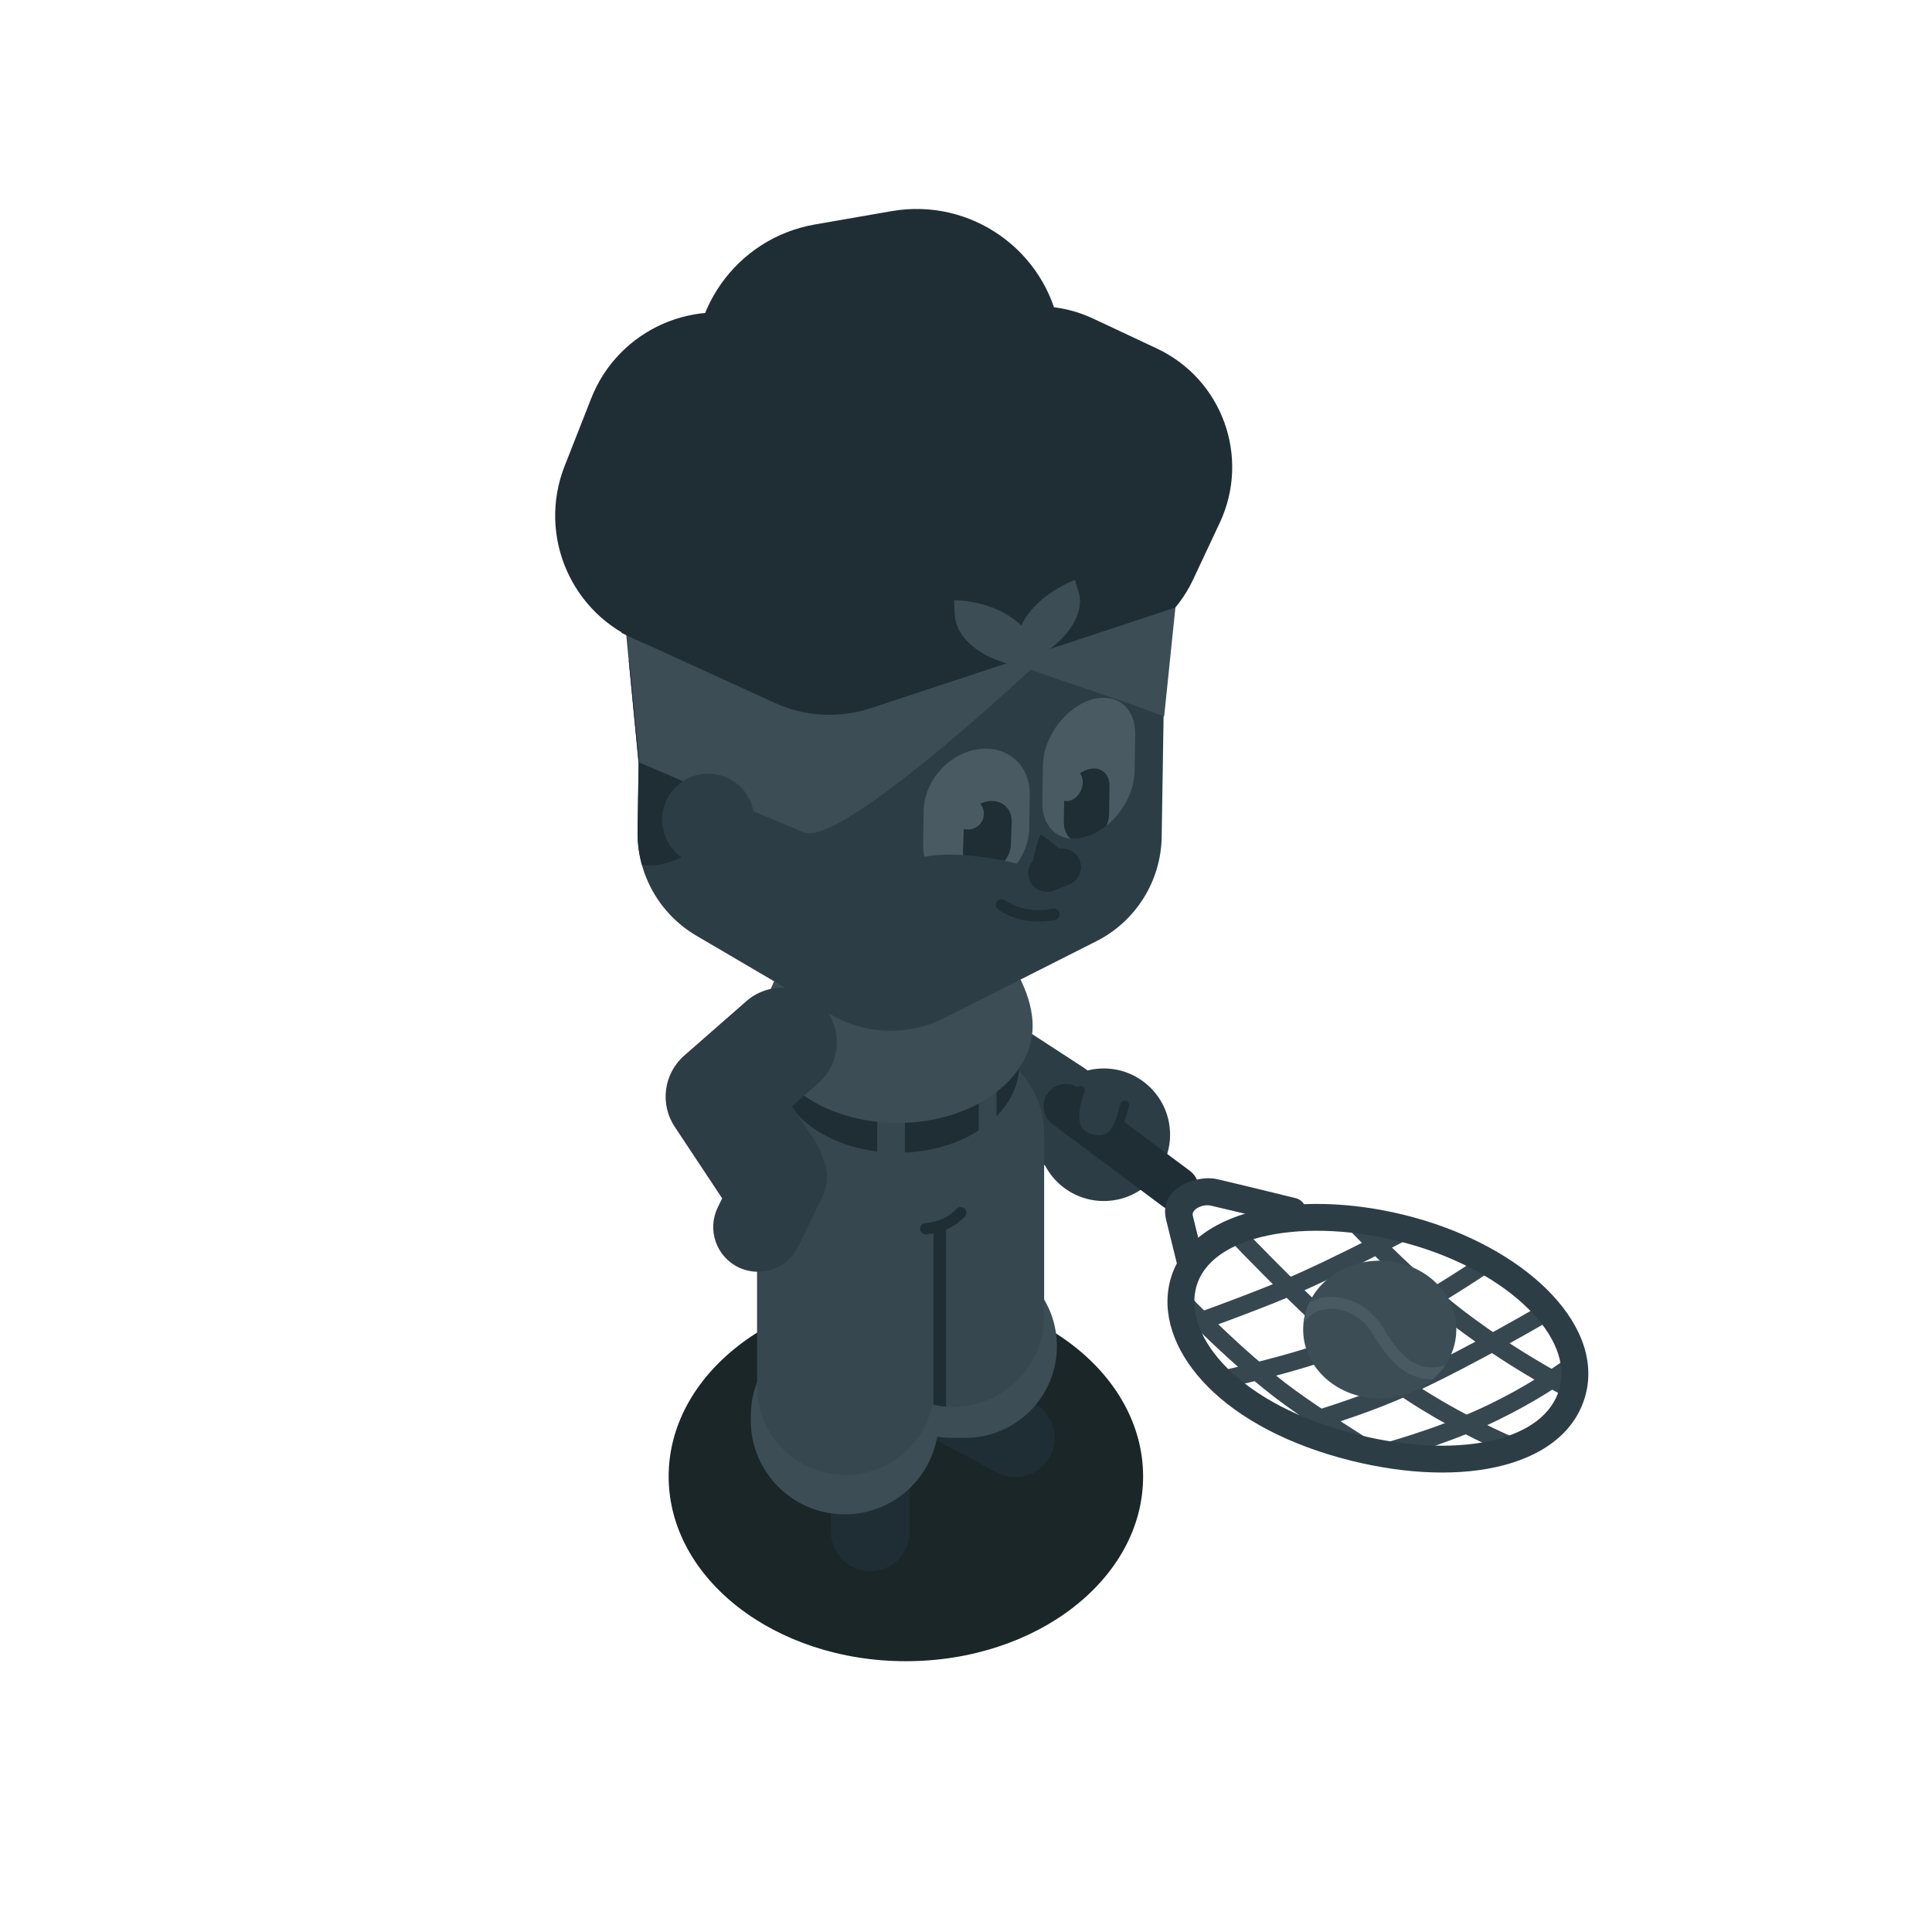 <svg width="1080" height="1080" viewBox="0 0 1080 1080" fill="none" xmlns="http://www.w3.org/2000/svg"><path d="M506.393 722.119C579.632 722.119 639.004 768.347 639.004 825.372C639.004 882.397 579.632 928.625 506.393 928.625C433.154 928.625 373.782 882.397 373.782 825.372C373.782 768.347 433.154 722.119 506.393 722.119Z" fill="#1A2628"/><path fill-rule="evenodd" clip-rule="evenodd" d="M512.197 774.135C517.92 763.416 531.248 759.367 541.966 765.09L577.941 784.298C588.659 790.02 592.709 803.348 586.986 814.066C581.263 824.785 567.935 828.834 557.217 823.112L521.242 803.903C510.524 798.181 506.474 784.853 512.197 774.135ZM486.498 793.073C498.648 793.073 508.498 802.922 508.498 815.073V856.329C508.498 868.479 498.648 878.329 486.498 878.329C474.348 878.329 464.498 868.479 464.498 856.329V815.073C464.498 802.922 474.348 793.073 486.498 793.073Z" fill="#1F2E35"/><path d="M569.525 359.153C606.135 376.345 649.745 360.603 666.945 323.991L681.855 292.235C699.045 255.623 683.305 212.007 646.695 194.815L611.185 178.14C574.575 160.948 530.955 176.69 513.765 213.302L498.845 245.059C481.655 281.67 497.395 325.287 534.015 342.479L569.525 359.153ZM532.905 316.418C577.095 308.736 606.705 266.678 599.015 222.48L592.354 184.143C584.674 139.945 542.615 110.343 498.415 118.026L455.545 125.477C411.345 133.16 381.747 175.218 389.43 219.416L396.094 257.753C403.774 301.951 445.835 331.552 490.035 323.87L532.905 316.418Z" fill="#1F2E35"/><path fill-rule="evenodd" clip-rule="evenodd" d="M495.453 560.812C504.49 546.925 523.074 542.994 536.961 552.031L605.433 596.591C619.319 605.628 623.251 624.212 614.214 638.099C605.176 651.986 586.593 655.917 572.706 646.88L504.234 602.32C490.347 593.283 486.416 574.699 495.453 560.812Z" fill="#2C3D46"/><path d="M654.048 632.84C654.869 653.287 638.961 670.527 618.514 671.348C598.068 672.17 580.827 656.261 580.006 635.814C579.185 615.368 595.094 598.127 615.54 597.306C635.987 596.485 653.227 612.394 654.048 632.84Z" fill="#2C3D46"/><path fill-rule="evenodd" clip-rule="evenodd" d="M868.865 736.693C868.595 736.852 868.275 737.04 867.909 737.254C866.603 738.019 864.7 739.129 862.3 740.514C857.501 743.282 850.714 747.15 842.759 751.553C826.868 760.346 806.229 771.317 787.419 779.911L787.418 779.911C769.722 787.993 747.907 795.245 729.768 800.664C724.861 798.74 720.082 796.649 715.481 794.401C717.905 793.717 720.447 792.986 723.082 792.214C741.793 786.73 764.953 779.178 783.264 770.815C801.73 762.379 822.109 751.551 837.917 742.803C845.811 738.435 852.544 734.597 857.303 731.852C859.419 730.631 861.144 729.627 862.405 728.889C864.766 731.444 866.924 734.05 868.865 736.693Z" fill="#364750"/>
<path fill-rule="evenodd" clip-rule="evenodd" d="M839.871 811.675C835.432 809.692 830.271 807.289 824.636 804.494C806.562 795.525 783.431 782.416 763.629 765.962L763.628 765.961C744.068 749.703 723.134 729.538 707.135 713.491C699.125 705.457 692.331 698.434 687.538 693.417C686.622 692.458 685.778 691.572 685.014 690.767C688.095 689.203 691.4 687.83 694.894 686.641C699.641 691.608 706.336 698.527 714.217 706.431C730.139 722.401 750.816 742.309 770.02 758.271C788.982 774.027 811.348 786.737 829.081 795.536C837.926 799.925 845.573 803.318 850.999 805.611C851.87 805.979 852.684 806.319 853.436 806.629C849.3 808.667 844.751 810.343 839.871 811.675Z" fill="#364750"/><path fill-rule="evenodd" clip-rule="evenodd" d="M877.742 782.199C875.12 780.849 872.153 779.282 868.895 777.503C855.731 770.312 837.785 759.622 818.639 745.615C816.95 744.379 815.243 743.115 813.526 741.812C793.746 726.806 773.395 707.22 758.056 691.473C754.435 687.756 751.086 684.245 748.081 681.049C753.15 681.376 758.274 681.904 763.404 682.625C764.001 683.243 764.606 683.866 765.219 684.496C780.436 700.117 800.381 719.288 819.57 733.845C821.228 735.103 822.886 736.332 824.543 737.544C843.257 751.235 860.814 761.694 873.689 768.727C876.075 770.03 878.299 771.215 880.339 772.281C879.952 775.646 879.098 778.962 877.742 782.199Z" fill="#364750"/><path fill-rule="evenodd" clip-rule="evenodd" d="M751.77 807.947C739.759 800.225 727.807 792.27 718.214 785.325L718.214 785.325C702.126 773.674 684.89 757.956 671.754 745.245C667.74 741.362 664.096 737.746 660.968 734.594C660.114 729.671 660.081 724.844 660.906 720.232C661.484 720.832 662.117 721.486 662.799 722.188C666.691 726.192 672.209 731.771 678.707 738.059C691.741 750.67 708.573 765.995 724.079 777.225L660.999 719.729C660.999 719.729 660.999 719.729 660.999 719.729L724.079 777.225C739.53 788.412 761.402 802.391 779.666 813.722C770.371 812.414 760.98 810.469 751.77 807.947Z" fill="#364750"/><path fill-rule="evenodd" clip-rule="evenodd" d="M661.401 736.784C664.28 735.754 667.436 734.618 670.78 733.403C685.423 728.082 703.592 721.273 717.892 715.259C732.132 709.269 750.407 700.314 765.195 692.814C770.527 690.11 775.391 687.603 779.428 685.504C784.305 686.572 789.141 687.809 793.894 689.207C793.87 689.22 793.846 689.233 793.822 689.246C792.534 689.928 790.664 690.915 788.331 692.137C783.666 694.581 777.144 697.967 769.718 701.733C754.898 709.249 736.357 718.34 721.77 724.477L721.77 724.477C707.233 730.59 688.873 737.468 674.195 742.802C670.722 744.064 667.452 745.241 664.481 746.303C663.129 743.119 662.1 739.935 661.401 736.784Z" fill="#364750"/><path fill-rule="evenodd" clip-rule="evenodd" d="M836.972 708.181C836.916 708.222 836.86 708.261 836.803 708.3L836.802 708.301L836.588 708.446C836.449 708.54 836.244 708.679 835.976 708.859C835.439 709.22 834.652 709.748 833.643 710.419C831.624 711.763 828.715 713.683 825.146 715.997C818.01 720.621 808.218 726.826 797.607 733.136C785.488 740.344 772.196 747.752 760.534 753.097C757.328 754.567 754.077 755.945 750.779 757.222C737.391 762.407 720.649 767.181 705.628 771.001C698.829 772.73 692.35 774.272 686.651 775.575C683.565 772.869 680.736 770.08 678.171 767.232C685.08 765.705 693.82 763.685 703.163 761.309C718.064 757.52 734.345 752.863 747.168 747.897C750.27 746.696 753.336 745.396 756.368 744.006C767.553 738.88 780.491 731.681 792.495 724.541C802.963 718.316 812.642 712.183 819.707 707.605C822.799 705.601 825.387 703.897 827.319 702.615C830.498 704.3 833.575 706.068 836.538 707.91C836.538 707.91 836.538 707.91 836.538 707.91C836.683 708 836.827 708.09 836.972 708.181Z" fill="#364750"/><path fill-rule="evenodd" clip-rule="evenodd" d="M880.581 768.229C878.875 769.436 877.042 770.706 875.089 772.024C861.853 780.956 843.034 792.166 820.733 801.227C808.377 806.25 795.598 810.59 783.6 814.239C776.106 813.327 768.524 811.992 761 810.268C777.672 805.842 797.891 799.717 816.967 791.963L816.968 791.962C838.457 783.232 856.658 772.398 869.495 763.735C873.137 761.277 876.343 758.997 879.063 756.994C880.081 760.756 880.602 764.515 880.581 768.229Z" fill="#364750"/><path fill-rule="evenodd" clip-rule="evenodd" d="M585.83 610.96C589.956 605.426 597.788 604.284 603.323 608.411L665.091 654.469C670.625 658.596 671.766 666.428 667.639 671.962C663.513 677.497 655.681 678.638 650.146 674.511L588.378 628.453C582.844 624.326 581.703 616.494 585.83 610.96Z" fill="#1F2E35"/><path fill-rule="evenodd" clip-rule="evenodd" d="M651.908 682.063C647.207 663.502 669.744 656.725 680.124 659.102C690.504 661.478 724.331 669.789 724.331 669.789C728.355 670.77 730.823 674.827 729.842 678.852C728.861 682.876 724.803 685.343 720.779 684.362L677.01 673.987C672.196 672.813 665.821 676.126 666.794 679.629L672.566 703.185C673.661 707.18 671.311 711.306 667.317 712.402C663.322 713.497 659.196 711.147 658.1 707.153L651.908 682.063Z" fill="#2C3D46"/><path fill-rule="evenodd" clip-rule="evenodd" d="M708.467 690.704C686.257 695.427 672.489 705.683 668.747 719.279C665.411 731.401 669.437 746.781 683.357 761.993C697.224 777.146 720.442 791.465 753.362 800.526C783.391 808.791 811.554 810.183 833.017 805.479C854.602 800.748 867.873 790.337 871.776 776.155C875.532 762.507 869.599 746.623 854.061 731.334C838.668 716.188 814.92 702.865 786.753 695.113C758.519 687.342 730.373 686.046 708.467 690.704ZM705.347 676.032C730.062 670.777 760.684 672.38 790.734 680.651C820.851 688.94 847.02 703.361 864.582 720.642C881.997 737.78 892.054 759.007 886.238 780.135C880.245 801.909 860.558 814.798 836.229 820.131C811.779 825.49 781.071 823.71 749.381 814.988C714.449 805.373 688.506 789.84 672.291 772.119C656.129 754.457 649.154 733.939 654.285 715.298C660.232 693.69 680.937 681.222 705.347 676.032Z" fill="#2C3D46"/><path fill-rule="evenodd" clip-rule="evenodd" d="M618.496 597.619C625.88 598.656 631.024 605.482 629.987 612.865C629.627 615.431 628.586 619.802 627.746 623.325C627.411 624.731 627.109 626.002 626.894 626.969C625.28 634.248 618.071 638.84 610.792 637.226C603.513 635.612 598.92 628.402 600.535 621.123C601.06 618.754 601.558 616.686 601.985 614.914C602.597 612.374 603.063 610.443 603.25 609.11C604.287 601.727 611.113 596.582 618.496 597.619Z" fill="#2C3D46"/><path fill-rule="evenodd" clip-rule="evenodd" d="M604.693 607.179C605.997 607.634 606.684 609.06 606.229 610.364C604.37 615.683 602.945 621.285 603.406 625.778C603.631 627.967 604.291 629.747 605.44 631.112C606.576 632.461 608.369 633.616 611.255 634.253C614.169 634.896 616.221 634.624 617.731 633.953C619.255 633.276 620.499 632.071 621.573 630.37C622.66 628.649 623.505 626.524 624.254 624.174C624.727 622.688 625.124 621.245 625.523 619.794C625.771 618.891 626.02 617.984 626.29 617.061C626.677 615.736 628.065 614.975 629.39 615.362C630.716 615.749 631.476 617.137 631.09 618.462C630.866 619.227 630.634 620.069 630.392 620.948C629.968 622.486 629.512 624.139 629.018 625.691C628.221 628.193 627.223 630.787 625.801 633.039C624.368 635.309 622.441 637.331 619.762 638.522C617.071 639.718 613.891 639.955 610.177 639.136C606.435 638.31 603.591 636.677 601.616 634.333C599.654 632.004 598.73 629.185 598.432 626.289C597.849 620.611 599.628 614.098 601.509 608.715C601.964 607.411 603.39 606.724 604.693 607.179Z" fill="#1F2E35"/><path d="M808.066 723.558C820.148 741.843 813.474 765.479 793.158 776.353C772.842 787.227 746.579 781.22 734.497 762.936C722.415 744.651 729.089 721.015 749.405 710.141C769.721 699.267 795.984 705.274 808.066 723.558Z" fill="#3C4D56"/><path fill-rule="evenodd" clip-rule="evenodd" d="M732.023 727.902C735.917 725.848 740.325 724.886 744.831 724.983C755.539 725.214 766.736 731.368 773.308 742.504C779.283 752.63 785.338 760.046 792.843 762.981C796.957 764.591 801.838 764.963 807.861 763.257C805.967 766.067 803.658 768.681 800.956 771.016C797.221 771.093 793.724 770.457 790.424 769.166C780.657 765.346 773.632 756.119 767.588 745.879C762.142 736.65 753.013 731.802 744.688 731.622C738.306 731.485 732.363 734.058 728.662 739.7C729.084 735.634 730.219 731.648 732.023 727.902Z" fill="#4A5A62"/><path fill-rule="evenodd" clip-rule="evenodd" d="M472.2 739C501.195 739 524.7 762.505 524.7 791.5V794.03C524.7 823.025 501.195 846.53 472.2 846.53C443.205 846.53 419.7 823.025 419.7 794.03V791.5C419.7 762.505 443.205 739 472.2 739Z" fill="#3C4D56"/><path fill-rule="evenodd" clip-rule="evenodd" d="M480.982 752.529C480.982 724.225 503.927 701.279 532.232 701.279H539.562C567.867 701.279 590.812 724.225 590.812 752.529C590.812 780.834 567.867 803.779 539.562 803.779H532.232C503.927 803.779 480.982 780.834 480.982 752.529Z" fill="#3C4D56"/><path fill-rule="evenodd" clip-rule="evenodd" d="M472.7 582.871C500.038 582.871 522.2 605.033 522.2 632.371V775.003C522.2 802.341 500.038 824.503 472.7 824.503C445.362 824.503 423.2 802.341 423.2 775.003V632.371C423.2 605.033 445.362 582.871 472.7 582.871Z" fill="#364750"/><path fill-rule="evenodd" clip-rule="evenodd" d="M532.685 582.801C560.852 582.801 583.685 605.634 583.685 633.801V735.439C583.685 763.605 560.852 786.439 532.685 786.439C504.519 786.439 481.685 763.605 481.685 735.439V633.801C481.685 605.634 504.519 582.801 532.685 582.801Z" fill="#364750"/><path d="M569.713 595.538C569.713 622.514 539.333 644.383 501.843 644.383C464.363 644.383 433.973 622.514 433.973 595.538C433.973 568.562 464.363 529.531 501.843 529.531C539.333 529.531 569.713 568.562 569.713 595.538Z" fill="#1F2E35"/><path fill-rule="evenodd" clip-rule="evenodd" d="M490.343 650.698V620.631H505.843V650.698H490.343Z" fill="#364750"/><path fill-rule="evenodd" clip-rule="evenodd" d="M547.093 632.975V606.854H557.093V632.975H547.093Z" fill="#364750"/><path fill-rule="evenodd" clip-rule="evenodd" d="M539.165 675.525C540.46 676.692 540.565 678.687 539.398 679.983C534.001 685.977 525.722 689.572 517.668 689.967C515.927 690.052 514.446 688.71 514.361 686.969C514.275 685.229 515.617 683.748 517.358 683.663C523.904 683.342 530.545 680.383 534.708 675.759C535.874 674.464 537.869 674.359 539.165 675.525Z" fill="#1F2E35"/><path fill-rule="evenodd" clip-rule="evenodd" d="M528.823 786.295C526.441 786.116 524.103 785.774 521.823 785.28V685.93C521.823 683.997 523.39 682.43 525.323 682.43C527.256 682.43 528.823 683.997 528.823 685.93V786.295Z" fill="#1F2E35"/><path d="M577.263 573.449C577.263 603.424 543.493 627.724 501.843 627.724C460.193 627.724 426.423 603.424 426.423 573.449C426.423 543.474 460.193 500.104 501.843 500.104C543.493 500.104 577.263 543.474 577.263 573.449Z" fill="#3C4D56"/><path d="M345.27 304.6L501.007 239.468L659.853 309.553L650.448 400.659L649.391 467.815C649.001 492.542 634.936 515.013 612.857 526.162L527.942 569.05C507.759 579.245 483.778 578.491 464.275 567.051L389.273 523.054C368.586 510.919 356.03 488.591 356.408 464.612L357.003 426.768L345.27 304.6Z" fill="#2C3D46"/><path d="M358.828 483.467C357.145 477.412 356.308 471.07 356.41 464.607L357.006 426.763L351.474 369.16L447.276 413.115C429.938 439.478 389.238 488.288 358.828 483.467Z" fill="#1F2E35"/><path d="M582.996 427.792C583.26 411.012 597.239 393.436 612.687 390.466C625.437 388.015 634.785 396.522 634.566 410.382L634.239 431.156C633.975 447.935 619.997 465.513 604.558 468.481C591.798 470.934 582.451 462.425 582.669 448.565L582.996 427.792ZM516.348 453.175C516.611 436.46 530.558 420.914 547.204 418.767C563.278 416.695 575.893 427.91 575.639 444.044L575.34 463.045C575.077 479.759 561.13 495.305 544.484 497.452C528.42 499.524 515.795 488.309 516.049 472.175L516.348 453.175Z" fill="#4A5A62"/><path fill-rule="evenodd" clip-rule="evenodd" d="M618.401 461.751C614.193 465.134 609.449 467.541 604.558 468.481C602.419 468.892 600.376 468.995 598.458 468.817C596.043 466.719 594.625 463.345 594.692 459.146L594.865 448.147C594.996 439.816 601.994 431.11 609.646 429.762C615.834 428.672 620.329 432.851 620.223 439.59L619.974 455.394C619.94 457.545 619.366 459.726 618.401 461.751ZM538.315 475.708L538.698 465.344C539.008 456.94 544.596 451.56 544.596 451.56C546.897 449.589 549.709 448.233 552.715 447.846C560.082 446.899 565.829 452.132 565.552 459.558L565.084 472.163C564.806 479.624 558.558 486.464 551.152 487.419C543.776 488.371 538.038 483.133 538.315 475.708Z" fill="#1F2E35"/><path d="M605.25 437.407C605.174 442.27 601.725 446.871 597.548 447.684C593.372 448.497 590.048 445.216 590.125 440.353C590.201 435.491 593.649 430.89 597.826 430.076C602.002 429.263 605.327 432.545 605.25 437.407ZM549.996 455.018C549.919 459.881 545.915 463.761 541.053 463.685C536.19 463.608 532.311 459.604 532.387 454.741C532.464 449.879 536.467 445.999 541.33 446.076C546.192 446.152 550.073 450.156 549.996 455.018Z" fill="#4A5A62"/><path d="M585.913 504.763C584.484 501.032 580.592 486.789 574.397 484.652C556.732 478.558 523.248 474.473 508.954 481.321L529.387 511.157C537.459 524.683 590.574 515.891 585.913 504.763Z" fill="#2C3D46"/><path d="M577.648 480.745C578.366 475.157 581.433 466.48 581.725 466.389C581.986 466.306 589.305 471.736 591.97 474.405C594.634 477.075 596.93 479.649 596.93 479.649L576.96 488.286C576.96 488.286 576.93 486.332 577.648 480.745Z" fill="#1F2E35"/><path fill-rule="evenodd" clip-rule="evenodd" d="M603.541 480.888C605.659 486.287 602.999 492.38 597.601 494.498L589.122 497.825C583.723 499.943 577.63 497.284 575.512 491.885C573.394 486.487 576.053 480.394 581.451 478.276L589.931 474.949C595.329 472.831 601.422 475.49 603.541 480.888Z" fill="#1F2E35"/><path fill-rule="evenodd" clip-rule="evenodd" d="M557.276 503.873C558.313 502.454 560.303 502.143 561.723 503.18C568.615 508.213 579.098 509.979 588.523 507.965C590.241 507.598 591.932 508.694 592.3 510.412C592.667 512.131 591.571 513.822 589.853 514.189C579.001 516.508 566.587 514.612 557.97 508.319C556.55 507.283 556.24 505.292 557.276 503.873Z" fill="#1F2E35"/><path d="M357.358 426.224L346.149 309.517L379.131 290.081L490.502 243.506L512.449 243.851L641.886 300.96L644.204 302.359L658.523 325.416L650.806 400.151L650.803 400.303L650.581 400.473C635.153 394.494 621.424 389.872 607.645 385.235C597.408 381.791 587.141 378.337 576.143 374.311C542.427 405.58 466.386 472.302 449.415 465.324C429.322 457.064 403.712 446.081 381.159 436.411C372.632 432.756 364.545 429.287 357.358 426.224Z" fill="#3C4D56"/><path d="M433.061 392.911L347.508 353.824L334.858 289.892L492.878 217.594L681.231 264.616L657.007 339.633L486.841 395.857C469.187 401.691 449.971 400.639 433.061 392.911Z" fill="#1F2E35"/><path d="M533.713 343.58C534.535 359.353 554.709 372.594 578.784 373.155L578.37 365.1C577.558 349.327 557.374 336.086 533.3 335.525L533.713 343.58ZM569.139 364.564L571.229 371.57C592.886 362.984 607.123 344.903 603.028 331.185L600.938 324.179C579.28 332.765 565.044 350.846 569.139 364.564Z" fill="#3C4D56"/><path d="M490.565 329.295C475.259 368.272 431.242 387.457 392.268 372.144L358.459 358.862C319.481 343.55 300.297 299.539 315.609 260.563L330.461 222.758C345.774 183.781 389.784 164.596 428.759 179.909L462.574 193.191C501.548 208.503 520.727 252.514 505.422 291.49L490.565 329.295Z" fill="#1F2E35"/><path d="M396.278 432.485C410.492 432.709 421.832 444.412 421.608 458.625C421.384 472.838 409.681 484.179 395.468 483.955C381.255 483.731 369.915 472.028 370.138 457.815C370.362 443.602 382.065 432.261 396.278 432.485Z" fill="#2C3D46"/><path fill-rule="evenodd" clip-rule="evenodd" d="M460.21 562.547C471.309 575.218 470.034 594.487 457.363 605.586L442.742 618.393L455.416 637.515C464.722 651.556 460.884 670.482 446.843 679.788C432.802 689.094 413.876 685.256 404.57 671.215L377.166 629.868C368.73 617.14 371.007 600.136 382.493 590.075L417.171 559.7C429.842 548.601 449.111 549.876 460.21 562.547Z" fill="#2C3D46"/><path fill-rule="evenodd" clip-rule="evenodd" d="M448.141 635.33C460.574 641.336 465.784 656.283 459.778 668.716L446.21 696.804C440.205 709.236 425.258 714.446 412.825 708.441C400.392 702.435 395.182 687.488 401.188 675.056L414.756 646.968C420.762 634.535 435.709 629.325 448.141 635.33Z" fill="#2C3D46"/></svg>